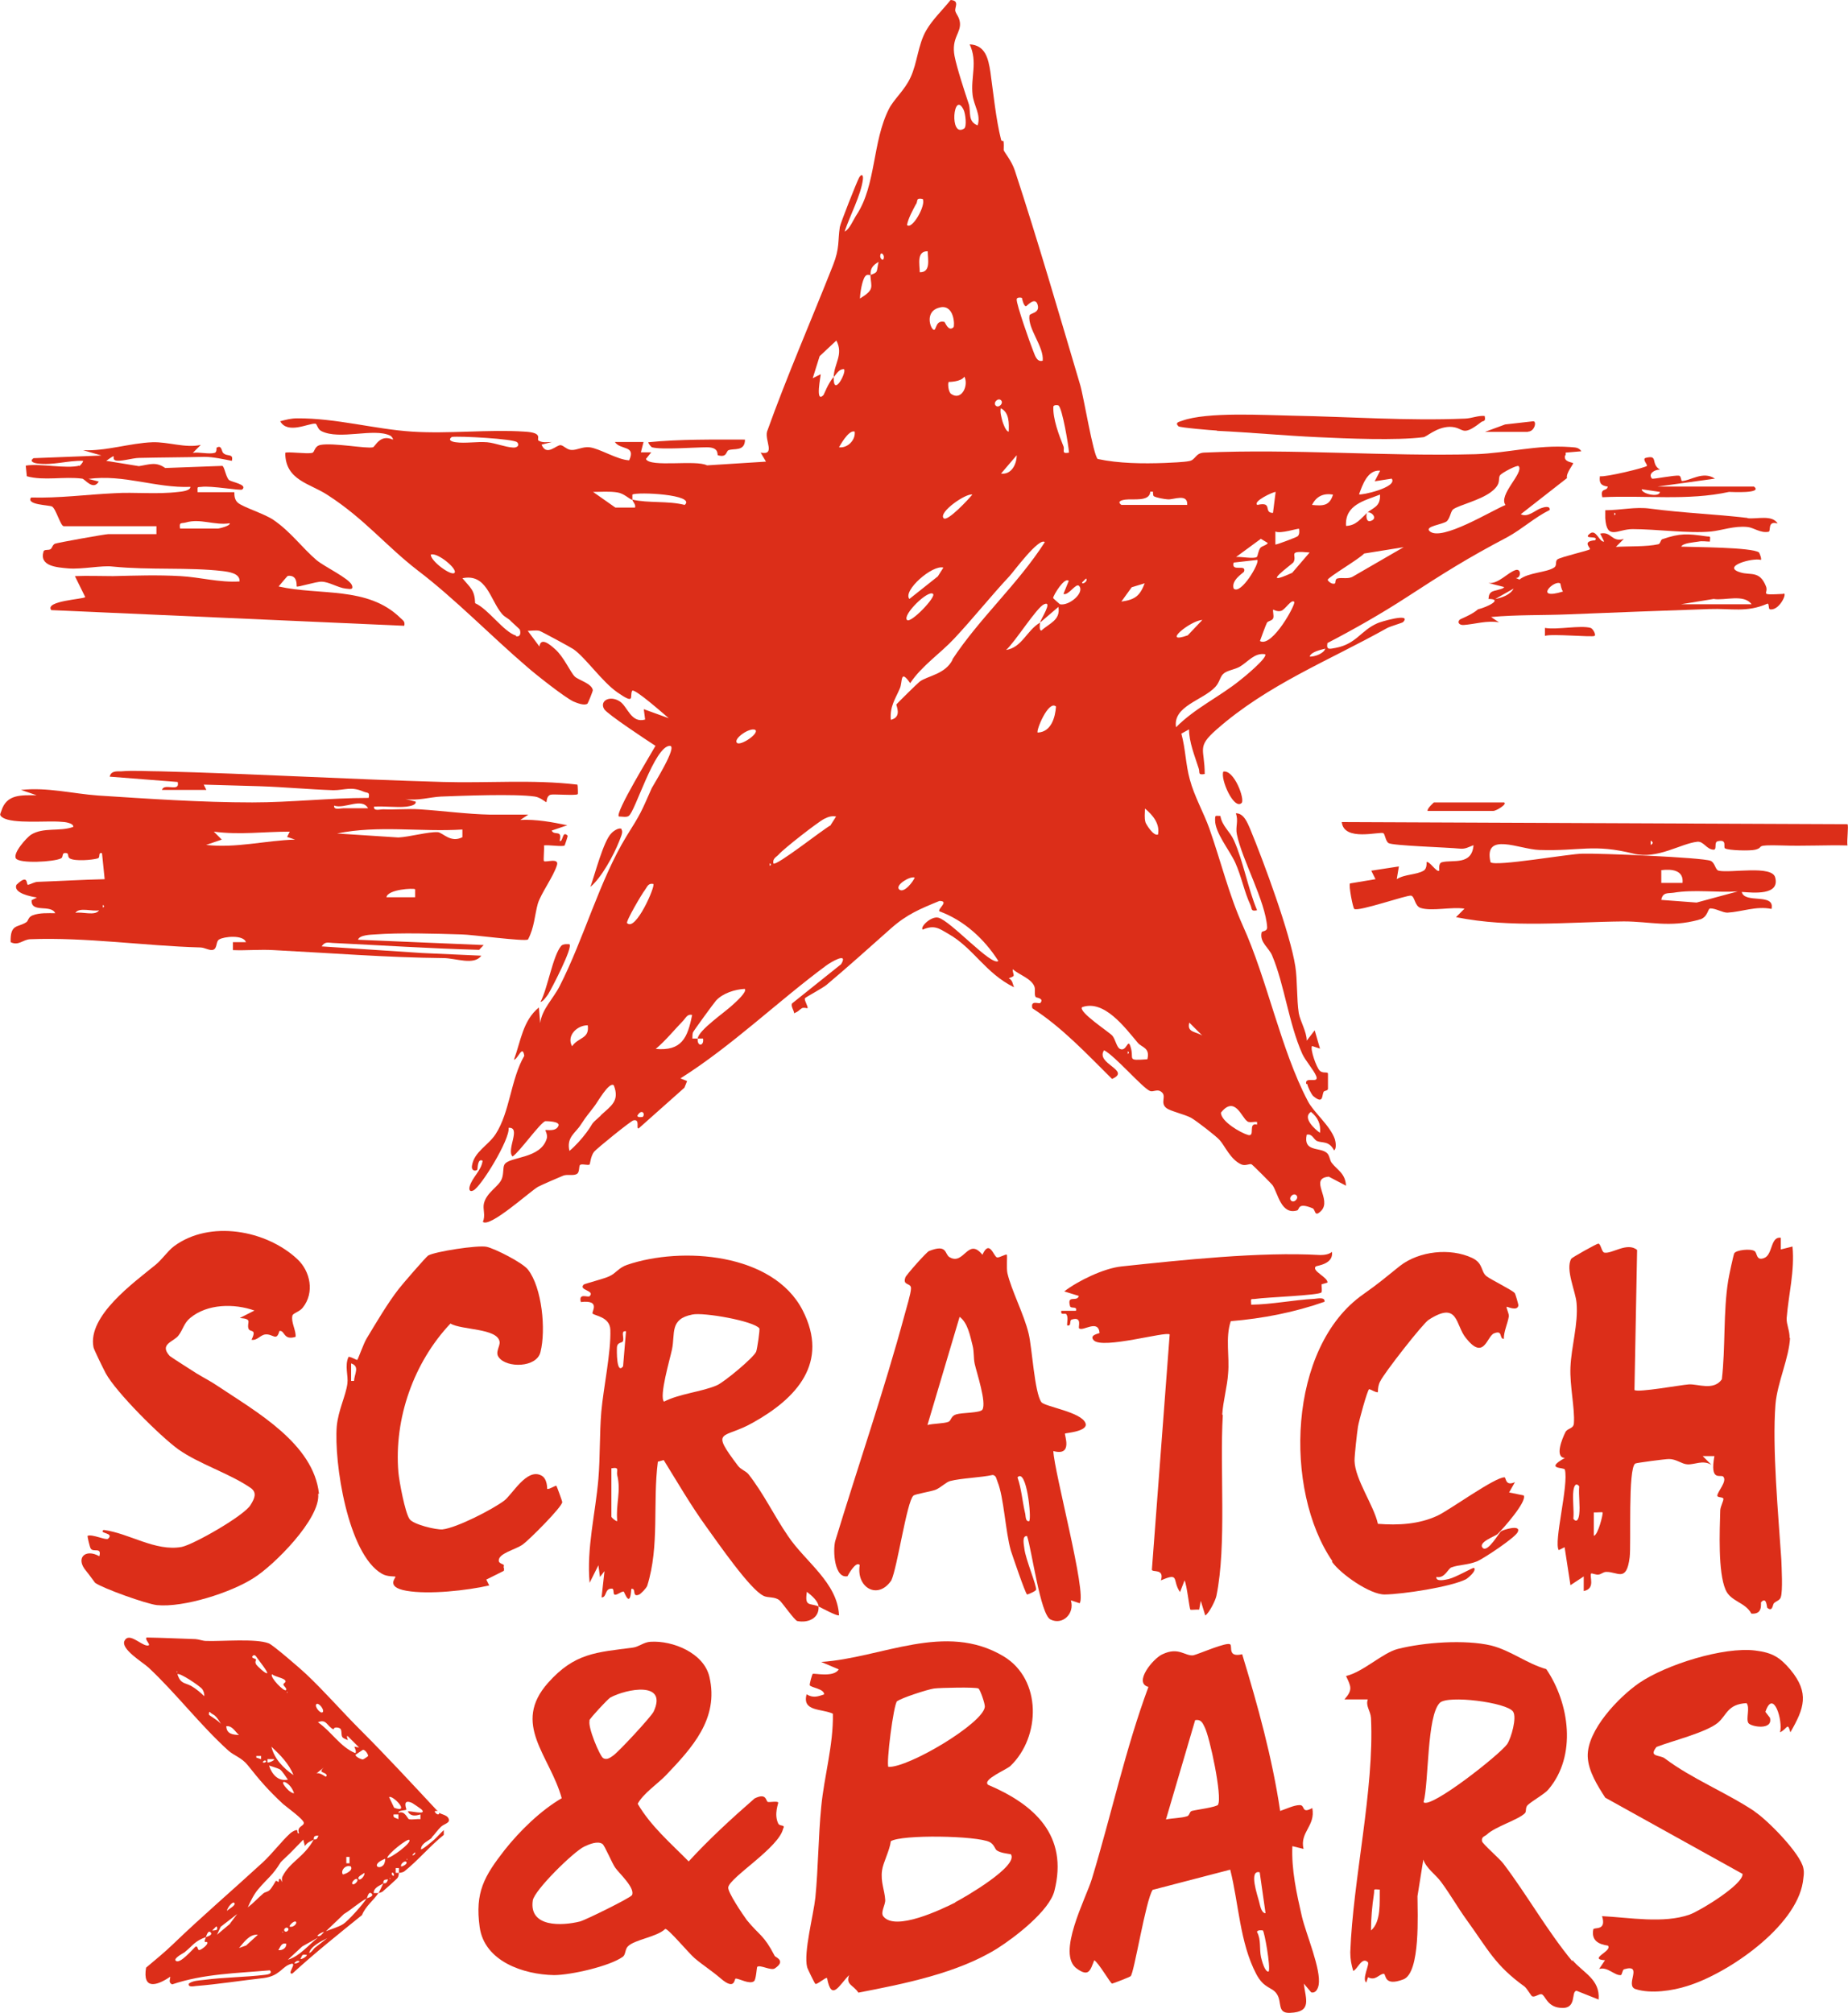 <?xml version="1.0" encoding="UTF-8"?>
<svg id="Capa_2" data-name="Capa 2" xmlns="http://www.w3.org/2000/svg" viewBox="0 0 69.58 75.78">
  <defs>
    <style>
      .cls-1 {
        fill: #dc2e19;
      }
    </style>
  </defs>
  <g id="Brand_Manual" data-name="Brand Manual">
    <g>
      <g>
        <path class="cls-1" d="M58.95,17.04l.59-.05c-.11-.17-.27-.14-.43-.16-1.26-.09-2.35.23-3.56.27-3.38.09-6.85-.21-10.22-.06-.33.02-.31.28-.56.32-.18.04-.7.06-.92.07-.82.03-1.73.02-2.52-.15-.17-.15-.53-2.36-.66-2.79-.79-2.66-1.59-5.42-2.46-8.07-.12-.37-.42-.72-.42-.77.02-.58-.05-.22-.1-.4-.19-.75-.29-1.75-.4-2.54-.08-.51-.19-1.01-.78-1.04.31.67.03,1.23.11,1.91.05.41.32.73.19,1.14-.38-.14-.25-.5-.33-.79-.15-.45-.45-1.36-.54-1.82-.13-.69.26-.87.2-1.28-.03-.2-.13-.28-.17-.41-.04-.13.18-.4-.18-.42-.3.38-.68.73-.92,1.15-.31.54-.33,1.22-.59,1.77-.22.48-.63.82-.81,1.18-.63,1.24-.48,2.87-1.22,3.99-.12.18-.26.54-.45.63.19-.58.62-1.38.69-1.97.02-.21-.08-.19-.15-.05-.09.17-.7,1.71-.72,1.85-.08.53,0,.78-.25,1.42-.82,2.08-1.73,4.16-2.49,6.28-.09.34.33.9-.24.79l.2.34-2.22.14c-.42-.22-2.15.09-2.3-.24l.2-.25h-.39l.1-.39h-1.08c.22.32.8.11.54.69-.45-.02-1.1-.44-1.49-.49-.27-.03-.47.11-.68.1-.17,0-.3-.17-.41-.18-.16-.02-.53.44-.72-.02l.39-.1c-.16,0-.35.04-.5-.05-.1-.06.21-.3-.53-.34-1.34-.09-2.86.09-4.23,0-1.41-.09-2.86-.51-4.33-.5-.23,0-.42.05-.64.11.28.5,1.07.07,1.32.09.07,0,.08.21.23.28.69.35,1.97-.13,2.59.17.05.02.13.13.1.15-.49-.22-.66.27-.75.29-.25.06-1.49-.18-1.97-.09-.25.05-.21.28-.32.3-.19.05-.96-.06-1.01,0,0,1.04.94,1.15,1.6,1.59,1.38.89,2.19,1.91,3.38,2.83,1.41,1.07,2.76,2.47,4.14,3.65.33.29,1.41,1.14,1.73,1.29.14.06.42.17.53.08.02-.02.21-.48.2-.51-.04-.25-.55-.38-.68-.51-.17-.17-.41-.74-.74-1.03-.19-.17-.54-.47-.59-.1l-.44-.59c.14,0,.31-.03.44,0,.07.02,1.18.62,1.28.69.46.32,1.08,1.23,1.66,1.63.69.48.45.14.55-.06.07-.13,1.28.95,1.38,1.03l-.94-.34.05.39c-.53.15-.66-.49-.95-.68-.38-.25-.78-.02-.59.29.12.19,1.62,1.18,1.93,1.38-.17.31-1.53,2.52-1.38,2.66.12,0,.29.04.37-.02.24-.14.97-2.63,1.55-2.64.31,0-.62,1.47-.68,1.59-.41.93-.41.95-.95,1.81-1.02,1.67-1.6,3.85-2.52,5.65-.24.47-.67.87-.73,1.39l-.05-.59c-.61.5-.68,1.27-.94,1.97.16-.03.32-.59.39-.15-.51.88-.54,2.12-1.08,2.95-.28.43-.81.66-.89,1.19-.03.2.14.21.2.15.02-.02,0-.45.2-.34-.04.37-.4.63-.49.98-.03.13.02.2.14.14.28-.12,1.39-1.93,1.33-2.36.49-.03-.1.84.15,1.08.27-.18,1.02-1.25,1.23-1.33.04,0,.6,0,.49.19-.11.22-.44.12-.49.15,0,0,.09.17.06.3-.22.8-1.43.68-1.6,1-.06.11-.02.35-.1.54-.12.29-.57.5-.67.92-.05.22.07.45-.04.69.26.24,1.79-1.16,2.08-1.32.11-.06.82-.37.95-.42.16-.06.4.02.52-.07.1-.07.06-.3.11-.33.07-.06.3.03.36-.02.02-.02.04-.32.17-.48.1-.12,1.38-1.16,1.48-1.18.27-.06.08.34.2.3l1.72-1.53.1-.25-.25-.1c1.96-1.24,3.64-2.88,5.49-4.25.16-.12.85-.53.56-.05l-1.85,1.48c-.05.11.08.27.08.37.2-.09.15-.1.29-.19.06-.04.2,0,.21,0,.05-.04-.14-.32-.09-.38.03-.04.65-.37.81-.5.82-.69,1.63-1.42,2.43-2.13.6-.53,1.09-.73,1.82-1.03.39,0-.08.3,0,.39.93.34,1.69,1.04,2.22,1.87-.26.21-1.79-1.51-2.26-1.63-.27-.07-.7.35-.59.45.44-.19.61-.05.97.16.95.54,1.38,1.47,2.47,2.01-.05-.11-.05-.27-.2-.34.3-.1.15-.1.15-.34.24.21.71.35.82.66.04.12-.02.31.05.39,0,.02.33.04.17.22-.05.05-.38-.13-.3.2,1.12.72,2.05,1.72,3,2.66.74-.32-.64-.57-.3-1.08.42.22,1.43,1.4,1.72,1.53.14.06.28-.09.44.04.21.16-.07.41.19.61.14.11.67.23.92.36.2.11.97.71,1.08.84.2.22.41.74.82.92.16.07.32-.05.39,0,.05.03.76.74.79.79.2.31.32,1.12.92.94.1-.03,0-.32.58-.08.12.05.06.36.32.1.43-.43-.48-1.22.29-1.29l.65.34c-.03-.47-.32-.58-.53-.85-.09-.1-.08-.3-.2-.39-.26-.22-.89-.02-.75-.68.21-.05.26.18.39.24.19.08.45-.02.64.35.1-.06.06-.32.03-.42-.18-.52-.81-1.02-1.02-1.44-1.02-1.94-1.52-4.56-2.45-6.61-.52-1.16-.83-2.44-1.26-3.66-.2-.56-.57-1.22-.73-1.83-.16-.57-.16-1.15-.32-1.73l.29-.16c0,.48.21.99.36,1.46.06.16-.05.27.23.22,0-.96-.32-1,.44-1.67,1.93-1.7,4.24-2.6,6.42-3.82.12-.07.59-.2.61-.23.35-.37-.9,0-.98.05-.61.27-.78.77-1.55.92-.23.04-.37.1-.32-.18,1-.52,2.02-1.1,2.96-1.71,1.43-.93,2.3-1.48,3.82-2.28.55-.3,1.02-.74,1.59-1.02.02-.18-.23-.1-.32-.07-.22.07-.5.37-.77.23l1.74-1.36c-.05-.18.25-.53.23-.56-.02-.04-.38-.04-.3-.3h.02ZM17.11,21.57c-.13.12-.9-.45-.89-.69.24-.1,1.03.55.89.69ZM17.01,16.45c.3-.04,2.33.07,2.46.2.1.1.02.21-.15.2-.32-.02-.66-.17-.98-.2-.38-.03-.82.05-1.18,0-.15-.02-.31-.08-.15-.2ZM19.43,23.93c-.47-.14-1.04-1-1.54-1.22-.02-.5-.17-.57-.48-.94.91-.19,1.04.8,1.48,1.33.11.14.26.18.35.29.09.09.32.29.33.31.04.11.04.3-.15.25h0ZM23.81,18.81c0,.07.14.18.1.3h-.74l-.84-.59c.31,0,.61-.03.92.02.25.04.44.25.56.28v-.2c.19-.11,2.41,0,1.97.39-.62-.16-1.36-.06-1.97-.2ZM22.13,38.6c.07.52-.35.44-.59.79-.22-.39.18-.79.59-.79ZM22.62,42c-.44.39-.23.22-.54.64-.17.23-.42.51-.64.69-.12-.52.23-.67.43-.99.25-.38.26-.36.5-.68.11-.13.56-.95.74-.8.23.59-.1.77-.49,1.13h0ZM24.2,42.05s-.21.04-.2-.05c.16-.27.31-.07.2.05ZM23.61,34.76c-.06-.06.57-1.13.67-1.25.09-.12.12-.27.32-.23.08.09-.66,1.78-.98,1.48ZM24.69,39.49c.38-.32.7-.72,1.04-1.07.1-.11.15-.25.33-.21-.17.86-.39,1.37-1.38,1.28ZM27.6,37.82c-.29.28-1.3.96-1.33,1.28h.2c.05.29-.23.32-.2,0h-.2c0-.08,0-.16.02-.23.03-.07.79-1.11.87-1.2.26-.28.71-.42,1.08-.44.11.1-.35.51-.44.59ZM27.75,27.97c-.16-.15.48-.6.69-.49.15.14-.56.61-.69.49ZM28.98,32.6v-.1c.06.03.06.07,0,.1ZM31.28,31.07c-.24.11-2.05,1.55-2.16,1.44-.04-.19.11-.24.2-.34.19-.22,1.46-1.21,1.71-1.34.16-.08.28-.12.45-.09l-.21.33ZM31.39,14.19c-.22.25-.36.66-.39.69-.32.32-.09-.75-.1-.79l-.3.15.26-.83.63-.59c.28.53-.09.87-.1,1.38.11-.13.21-.32.39-.3.1.12-.41,1.08-.39.3h0ZM31.59,16.84s.36-.68.59-.59c.04.32-.27.63-.59.59ZM32.77,10.35c.03.48.17.54-.39.89,0-.2.08-.68.19-.83.08-.11.15-.04.21-.06-.02-.24.09-.37.3-.49-.09.39,0,.38-.3.49ZM33.26,9.76c-.03.07-.17-.06-.1-.2.03-.07.17.06.1.2ZM49.36,41.86c.25.2.38.46.34.79-.19-.13-.68-.57-.34-.79ZM48.81,45c.11.11-.09.31-.2.2s.09-.31.2-.2ZM46.96,42.22c.11.06.26,0,.37.02v.1c-.36-.09-.05.47-.34.39-.28-.08-1.02-.51-1.02-.84.53-.67.79.21.99.32ZM44.78,38.5l.49.49c-.24-.16-.59-.11-.49-.49ZM51.96,17.73l-.2.39.64-.1c.24.33-1.17.64-1.23.59.13-.35.32-.93.79-.89ZM51.96,18.62c.02.47-.26.48-.49.69.1-.1.45.19.15.3-.21.08-.18-.26-.15-.3-.23.21-.41.48-.79.49-.05-.8.7-.95,1.28-1.18ZM48.91,19.9s.05.24-.07.3c-.04.03-.79.32-.82.3v-.49c.19.1.86-.13.89-.1ZM48.03,18.52l-.1.79c-.38,0,.02-.44-.59-.3-.18-.13.58-.49.69-.49ZM47.48,20.29l.25.15c0,.07-.22.12-.27.18-.09.11-.1.32-.14.35-.12.08-.59-.02-.78,0l.94-.69ZM46.45,21.18l.89-.1c.1.11-.62,1.33-.89,1.08-.11-.32.38-.6.39-.64.1-.31-.5.04-.39-.34ZM45.27,23.34l-.55.58c-1.02.36.1-.56.55-.58ZM40.89,21.78c.1.09-.15.25-.15.15l.15-.15ZM39.66,15.32c0-.09.18-.07.2-.05.14.13.37,1.48.39,1.77-.31.06-.15-.1-.21-.24-.17-.42-.4-1.03-.38-1.49ZM38.48,11.23s.06.3.15.3c.03,0,.35-.39.44-.05.09.32-.29.3-.31.4-.07.5.55,1.17.5,1.7-.23.07-.3-.23-.36-.37-.11-.27-.64-1.77-.62-1.94,0-.09.18-.07.2-.05h0ZM38.28,17.14c0,.34-.2.74-.59.69l.59-.69ZM37.98,16.25c-.11,0-.22-.33-.24-.4-.04-.17-.09-.31-.06-.48.33.16.31.58.3.89ZM37.69,15.07c.11.11-.09.31-.2.2s.09-.31.2-.2ZM36.61,18.62c-.11.14-.94,1.04-1.08.89-.21-.22.84-.95,1.08-.89ZM35.52,21.37l-.21.33-1.07.85c-.26-.31.87-1.3,1.28-1.18ZM35.72,14.38s.47,0,.59-.2c.17.32-.1.93-.5.65-.11-.08-.13-.41-.09-.45ZM36.28,4.13c.07.14.13.64.02.71-.57.37-.4-1.47-.02-.71ZM35.41,11.57c.53-.1.54.71.49.75-.19.19-.32-.2-.34-.2-.33-.08-.3.29-.39.3-.13,0-.4-.73.25-.85ZM34.93,9.46c0,.29.13.8-.3.79,0-.29-.13-.8.3-.79ZM34.49,7.69c.08-.13-.02-.25.25-.2.14.22-.4,1.18-.59.98.05-.26.22-.56.34-.79ZM35.13,22.36c.13.11-.85,1.13-.98.98-.18-.19.8-1.15.98-.98ZM33.85,33.48c-.15-.16.42-.51.59-.44-.05.14-.41.62-.59.44ZM35.87,24.83c-.28.56-.94.61-1.24.83-.08.06-.84.81-.88.86-.02.03.23.48-.21.58-.04-.51.17-.78.34-1.18.11-.24,0-.76.39-.2.43-.65,1.15-1.13,1.66-1.68.72-.77,1.37-1.59,2.08-2.35.15-.16,1.11-1.47,1.33-1.28-1.02,1.59-2.46,2.86-3.49,4.43h0ZM39.07,27.58c-.07-.07.41-1.24.69-.98-.03.41-.18.96-.69.98ZM39.21,23.74c-.09,0-.06-.23-.05-.3-.5.29-.68.94-1.28,1.03.32-.27,1.15-1.6,1.43-1.72.35-.15-.13.57-.15.69l.69-.59c.09.5-.35.62-.64.89ZM39.92,22.76s-.27-.23-.27-.25c.02-.11.43-.8.59-.64l-.2.49c.19.08.47-.43.59-.3.22.25-.37.76-.72.69ZM42.46,39.68v-.1c.06.03.06.07,0,.1ZM43.2,39.88c-.83.06-.47,0-.64-.49-.1-.31-.14.22-.39.1-.13-.06-.17-.36-.29-.5-.14-.15-1.28-.89-1.14-1.07.83-.3,1.61.76,2.1,1.34.15.18.47.18.36.62h0ZM42.22,22.65l.39-.54.49-.15c-.18.47-.36.62-.89.69ZM43.6,31.42c-.17.07-.45-.39-.47-.46-.05-.17-.02-.34-.02-.52.3.25.57.58.49.98ZM42.22,19.01c-.17-.13,0-.18.15-.2.29-.04.92.09.94-.3h.1s0,.15.03.17c.1.06.39.11.53.12.21.02.76-.24.73.21h-2.47ZM46.69,25.61c-.78.63-1.7,1.05-2.41,1.77-.13-.8,1.01-1.01,1.48-1.52.16-.17.18-.39.3-.49.13-.13.43-.16.62-.27.32-.19.55-.53.95-.47.13.11-.82.89-.94.98h0ZM47.44,24.13s.22-.61.26-.68c.04-.08.2-.07.24-.18.03-.1-.03-.28,0-.32,0,0,.15.09.29.05.16-.04.39-.46.5-.34.07.08-.82,1.71-1.28,1.48ZM48.64,21.57c-1.27.58,0-.32.06-.4.16-.28-.27-.45.61-.37l-.67.78h0ZM49.31,24.72c.05-.18.43-.26.59-.3-.06.19-.41.31-.59.3ZM49.4,19.01c.16-.32.42-.45.79-.39-.13.43-.38.43-.79.39ZM50.95,21.7c-.19.12-.42.03-.6.08-.08.02-.07.17-.08.18-.11.07-.28-.09-.28-.13,0-.09,1.21-.8,1.37-.99l1.49-.24-1.9,1.1h0ZM56.69,19.01c-.51.2-2.42,1.39-2.86.99-.21-.19.5-.25.65-.38.13-.14.14-.38.24-.45.24-.16.99-.33,1.41-.64.43-.32.25-.49.35-.64.07-.09.65-.4.7-.34.21.25-.79,1.09-.49,1.47Z"/>
        <path class="cls-1" d="M45.82,16.22c1.28.06,2.51.18,3.82.24,1.05.05,2.95.13,3.95,0,.11,0,.49-.38.99-.39.57,0,.41.43,1.19-.18.08-.06.18,0,.13-.23-.26-.02-.48.09-.74.1-2.19.09-4.32-.07-6.5-.11-1.08-.02-3.21-.15-4.15.19-.1.04-.29.06-.14.21.06.05,1.24.15,1.45.16v.02Z"/>
        <path class="cls-1" d="M49.22,40.81c.02.11.15.39.23.46.39.32.31-.03.39-.17.03-.04.14-.03.16-.1,0-.03,0-.54,0-.57,0-.1-.19,0-.31-.12-.12-.11-.37-.81-.29-.93l.3.1-.2-.69-.3.39c0-.34-.25-.74-.3-1.04-.08-.51-.05-1.27-.13-1.76-.19-1.23-1.19-3.94-1.7-5.17-.1-.23-.24-.6-.54-.59.11.28-.02.51.04.79.19.95,1.08,2.52,1.14,3.5,0,.18-.19.12-.21.2-.08.37.28.57.4.87.46,1.09.62,2.54,1.13,3.69.11.25.44.62.53.85.11.3-.44-.02-.38.29h.02Z"/>
        <path class="cls-1" d="M24.55,16.84c.36.1,1.59,0,2.07,0s.37.29.41.3c.35.1.3-.15.4-.19.2-.08.62.06.62-.4-1.21,0-2.43-.02-3.64.1,0,.06.12.19.15.2h0Z"/>
        <path class="cls-1" d="M45.75,30.88c0,.48.54,1.12.76,1.6.23.51.34,1.1.57,1.59.07.15,0,.25.25.2-.34-.81-.52-1.85-.87-2.63-.15-.34-.45-.54-.51-.92-.19,0-.2-.05-.2.15Z"/>
        <path class="cls-1" d="M23.41,31.22c-.08-.09-.31.06-.39.15-.3.29-.63,1.58-.79,2.02.42-.35.88-1.2,1.08-1.71.04-.11.17-.37.09-.44h0Z"/>
        <path class="cls-1" d="M21.44,35.55s-.23-.03-.31.06c-.32.38-.51,1.61-.78,2.11.09,0,.24-.22.29-.29.14-.23.94-1.77.8-1.88Z"/>
        <path class="cls-1" d="M46.75,30.23c.13-.13-.28-1.26-.69-1.18-.12.28.4,1.46.69,1.18Z"/>
        <path class="cls-1" d="M57.53,16.25c.25,0,.34-.39.2-.39l-1.06.12-.76.28h1.62Z"/>
        <path class="cls-1" d="M21.74,29.54c-1.68-.2-3.39-.05-5.07-.1-3.53-.1-7.1-.31-10.62-.4-.45,0-1.04-.04-1.49,0-.18,0-.38-.02-.43.2l2.56.2c.1.41-.52.02-.59.3h1.67l-.1-.2c.7.02,1.4.04,2.1.06.93.03,1.85.12,2.78.15.44,0,.66-.15,1.13.05.16.07.25,0,.2.24-1.46,0-2.92.17-4.38.17-1.93,0-3.95-.14-5.81-.26-.96-.07-1.92-.32-2.9-.21l.59.2c-.58,0-1.13-.05-1.33.59-.03.11-.1.15.05.25.39.25,1.67.11,2.21.16.1,0,.46.04.45.19-.51.19-1.13,0-1.6.3-.15.1-.69.69-.56.89.14.2,1.42.13,1.69,0,.12-.05,0-.24.22-.2.09.02.02.14.12.2.2.11.82.06,1.04,0,.13-.03,0-.24.17-.2l.1.98c-.84.02-1.67.07-2.51.1-.14,0-.31.11-.38.11s.03-.44-.43,0c-.14.32.57.45.77.48l-.2.1c-.03.5.72.14.89.49-.27,0-.59-.02-.85.08-.18.07-.16.21-.24.26-.32.21-.61.05-.59.75.3.15.46-.1.74-.11,2.11-.08,4.27.25,6.4.31.16,0,.36.13.48.09.17-.05.1-.32.23-.39.17-.11.91-.19,1.01.1h-.49v.3c.5.02,1.02-.03,1.53,0,2.15.11,4.26.28,6.39.3.47,0,1.16.29,1.43-.09l-2.22-.1-3.79-.25c.13-.19.24-.14.41-.13,1.84.09,3.68.21,5.52.26l.17-.18-4.73-.2c.05-.18.48-.19.64-.2.93-.07,2.3-.03,3.26,0,.34,0,2.4.28,2.5.19.24-.45.25-.92.37-1.35.12-.39.59-1.02.72-1.45.09-.29-.43-.09-.49-.15-.03-.03.02-.47,0-.59.17-.03.7.06.78,0,0,0,.13-.36.11-.37-.21-.21-.16.25-.3.2.11-.45-.2-.18-.3-.39l.59-.2c-.58-.12-1.17-.23-1.77-.2l.3-.2c-.47,0-.95,0-1.43,0-.89-.02-1.75-.14-2.66-.2-.45-.03-.93.02-1.38,0-.12,0-.36.08-.34-.1.4-.03.83.04,1.22,0,.14-.02.38-.06.35-.19l-.39-.1c.45.08.93-.07,1.34-.09.79-.03,2.81-.11,3.54,0,.21.03.41.22.43.21.02-.02,0-.23.16-.28.1-.03.97.04,1.02-.02.02-.02,0-.22,0-.3h0ZM2.84,34.37c.13-.23.66-.04.89-.1-.14.23-.66.04-.89.1ZM3.87,34.17v-.1c.06.03.06.07,0,.1ZM7.76,31.81l.59-.2-.3-.3c.97.13,1.88,0,2.86,0l-.1.2.3.1c-1.11.03-2.22.33-3.35.2ZM12.58,30.33c.4.14,1.04-.32,1.28.1-.32,0-.63,0-.94,0-.12,0-.36.08-.34-.1ZM14.55,33.78c.05-.3,1.02-.35,1.08-.3v.3h-1.08ZM17.41,31.22v.3c-.45.23-.74-.18-.93-.19-.35-.02-1.07.18-1.48.2l-2.31-.15c1.55-.32,3.16-.05,4.73-.15h0Z"/>
        <path class="cls-1" d="M2.99,17.53c-.49.13-1.47-.09-2.02,0l.04.4c.64.18,1.41,0,2.08.09.1,0,.41.47.63.11l-.39-.1c1.34-.18,2.53.35,3.84.3,0,.15-.35.18-.45.19-.85.1-1.64,0-2.43.05-1.03.05-2.08.19-3.12.16-.2.28.67.28.79.34.15.09.32.74.44.74h3.49v.3h-1.82c-.11,0-1.9.32-2,.36-.09.04-.1.15-.16.2-.07.06-.24,0-.27.09-.17.56.5.6.94.64.52.04,1.25-.12,1.66-.07,1.4.14,2.85.02,4.14.17.23.03.66.08.64.39-.75.05-1.49-.16-2.22-.2-.87-.05-1.7-.02-2.55,0-.47,0-.95-.02-1.43,0l.39.79c-.06.08-1.54.14-1.28.49l13.29.59c.04-.17-.05-.2-.15-.3-1.23-1.2-3.03-.83-4.58-1.18.07-.08.32-.39.35-.4.38-.04.32.37.33.4.03.04.74-.19.94-.18.27,0,.62.23.91.26.1,0,.31.08.23-.13-.11-.26-1.03-.69-1.33-.94-.56-.48-.97-1.07-1.63-1.52-.34-.23-1.15-.48-1.33-.64-.18-.15-.12-.4-.14-.4h-1.38c0-.23-.03-.18.15-.2.36-.05,1.47.15,1.53.1.22-.19-.41-.28-.5-.36-.12-.12-.17-.51-.25-.53l-2.15.08c-.35-.25-.6-.13-.99-.07l-1.23-.2c.45-.32.19-.11.32-.03.15.09.67-.08.92-.08.83-.02,1.69-.02,2.46-.04.32,0,.72.09,1.03.15.07-.3-.18-.14-.33-.3-.06-.06-.05-.32-.25-.19,0,0,.02.17-.07.19-.22.06-.58-.04-.82,0l.3-.3c-.58.13-1.22-.12-1.82-.1-.84.03-1.75.34-2.61.3l.69.2-2.56.1c-.16.12,0,.18.15.2.58.08,1.15-.12,1.72-.1,0,.06-.12.19-.15.2v-.02ZM8.65,19.7c.03.1-.41.2-.44.2h-1.43c-.04-.26.04-.18.22-.23.55-.16,1.08.12,1.65.03Z"/>
        <path class="cls-1" d="M65.8,19.5c-1.28-.15-2.37-.18-3.66-.35-.57-.08-1.13.06-1.7.06v.3c.06.85.46.41,1.03.41.89,0,2.11.17,2.96.09.39-.04.87-.22,1.36-.17.24.02.49.24.8.18.1-.02-.06-.43.34-.31-.2-.34-.77-.16-1.13-.2h0ZM60.78,19.4v-.1c.06.03.06.07,0,.1Z"/>
        <path class="cls-1" d="M60.53,18.33c-.03.18-.29.02-.2.39,1.59-.08,3.22.14,4.77-.2.09,0,1.29.07.94-.2h-3.64l2.17-.3c-.45-.3-.92.08-1.24.09-.04,0-.03-.19-.11-.2-.17-.03-.98.14-1.02.11-.16-.18.09-.34.3-.34-.37-.22-.04-.57-.54-.44-.14.04.08.26.05.3-.06.07-1.55.43-1.77.39-.04.26.05.36.3.39h0ZM62.5,18.52c-.02.22-.68.08-.69-.1l.69.1Z"/>
        <path class="cls-1" d="M59.89,23.64c-.39-.11-1.26.08-1.72,0v.3c.25-.09,1.8.06,1.87,0,.06-.05-.07-.28-.15-.3Z"/>
        <path class="cls-1" d="M67.13,22.36c-.95.05-.52,0-.64-.29-.24-.6-.58-.4-.96-.52-.74-.22.45-.56.77-.47.04-.04-.06-.27-.07-.28-.26-.2-2.48-.2-2.93-.22.07-.14.48-.16.65-.19.14-.03.29,0,.43,0,.02-.25.02-.17-.15-.2-.7-.1-.97-.12-1.64.11-.07.02-.07.17-.15.19-.44.1-1.14.07-1.6.1l.3-.3c-.47.14-.46-.3-.89-.2l.15.3c-.19.03-.3-.49-.54-.3-.3.24.36.05.2.25-.53.04-.15.29-.2.34-.04.05-1.07.28-1.22.38-.1.08,0,.23-.13.31-.29.19-.97.18-1.3.45l-.14-.06c.2.02.22-.36,0-.3-.32.1-.64.53-1.03.49l.59.15c0,.09-.38.11-.49.2s-.08.23-.1.25c.58,0-.05.31-.39.39-.24.21-.66.36-.69.39-.1.1-.02.21.15.2.42-.03.88-.18,1.33-.1l-.3-.2c.96-.09,1.94-.06,2.9-.1,1.73-.07,3.54-.14,5.32-.2.84-.03,1.4.14,2.18-.2.08-.03.03.19.1.21.32.06.62-.52.54-.59h-.02ZM56.3,22.55l.69-.39c-.12.23-.45.35-.69.39ZM58.75,21.97s.04.24.1.3c-1.14.35-.32-.47-.1-.3ZM63.29,22.75l1.23-.2c.42.07,1.14-.2,1.43.2h-2.66Z"/>
        <path class="cls-1" d="M56.63,30.21h-2.64s-.26.22-.24.32h2.48c.1,0,.54-.26.4-.32Z"/>
        <path class="cls-1" d="M52.63,18.33c-.1-.03-.26.03-.32,0-.06.53.42.48.32,0Z"/>
        <path class="cls-1" d="M64,34.62c.32-.1.29-.42.4-.42.21,0,.45.16.64.16.54-.03,1.09-.26,1.66-.14.14-.62-1.02-.18-1.12-.64.43.03,1.44.14,1.26-.54-.11-.48-1.68-.16-2.13-.26-.13-.03-.13-.29-.3-.37-.3-.13-4.21-.29-4.83-.27-.48,0-3.3.5-3.46.32-.27-1.17,1.09-.48,1.84-.46,1.55.05,2.03-.24,3.55.14.91.22,1.76-.38,2.4-.45.24-.02.34.29.61.3.14,0,0-.29.16-.32.37-.08.19.22.27.27.13.08.94.1,1.14.05.38-.1-.11-.19.99-.16.83.03,1.65-.02,2.48,0-.03-.18.05-.75,0-.8l-19.04-.08c.08.75,1.44.34,1.57.42.06.05.08.3.19.37.14.1,2.19.16,2.69.21.21.02.32-.06.51-.13-.06.77-.78.54-1.18.64-.16.03-.1.3-.11.32-.1.08-.37-.38-.48-.32,0,0,.03.24-.11.32-.27.16-.72.13-1.01.32l.08-.48-1.04.16.16.32-.96.16c-.06.06.11.93.16.96.16.11,1.98-.53,2.14-.5.14.03.13.38.35.46.42.14,1.18-.05,1.66.03l-.32.32c2.1.42,4.19.18,6.32.16.98,0,1.71.24,2.82-.06l.03-.02ZM65.43,33.56l-1.55.42-1.33-.1c.05-.3.26-.24.46-.27.78-.13,1.63,0,2.42-.05ZM62.55,32.76c.4-.05.85,0,.8.48h-.8v-.48ZM62.15,31.65c.1.05.1.11,0,.16v-.16Z"/>
      </g>
      <g>
        <path class="cls-1" d="M37.19,67.18c-.18-.19.69-.55.85-.69,1.15-1.1,1.19-3.26-.25-4.13-2.2-1.32-4.59.06-6.87.21l.66.28c-.19.32-.95.13-.98.17-.02.01-.13.39-.11.43.06.09.54.13.54.34-.25.09-.42.14-.66,0-.18.66.58.53.99.73.02,1.19-.33,2.35-.44,3.51-.11,1.12-.11,2.29-.22,3.41-.07.66-.45,2.07-.31,2.62,0,.03.28.61.31.63.06.04.39-.26.44-.22.17.91.46.26.83-.11-.13.37.15.36.35.66,1.71-.33,3.74-.73,5.24-1.67.66-.42,1.95-1.41,2.14-2.16.53-2.08-.74-3.25-2.51-4h.01ZM33.78,64.05c.14-.12,1.16-.45,1.39-.48.23-.03,1.57-.06,1.67,0,.06.03.25.57.24.69-.06.62-2.88,2.3-3.63,2.26-.09-.1.19-2.36.33-2.48h0ZM35.96,71.63c-.52.26-2.25,1.09-2.7.52-.12-.15.08-.43.07-.62-.02-.36-.18-.68-.12-1.11.04-.3.29-.75.33-1.1.41-.26,3.24-.21,3.72.03.18.09.2.28.28.32.14.09.35.11.52.14.31.44-1.75,1.63-2.1,1.81h.01Z"/>
        <path class="cls-1" d="M29.51,68.78c.01-.07-.17-.03-.21-.13-.17-.36.02-.77,0-.79-.03-.06-.34,0-.39-.02-.08-.03-.04-.36-.5-.13-.86.75-1.72,1.54-2.48,2.37-.68-.69-1.42-1.32-1.92-2.17.21-.39.75-.75,1.06-1.07.98-1.03,2.01-2.13,1.64-3.71-.21-.9-1.38-1.37-2.21-1.32-.26.01-.44.19-.67.22-1.38.18-2.19.2-3.19,1.32-1.39,1.56.06,2.73.51,4.35-.79.46-1.57,1.22-2.15,1.95-.77.99-1.12,1.59-.94,2.9.18,1.3,1.66,1.79,2.8,1.81.62,0,2.09-.33,2.59-.69.11-.08.08-.28.19-.39.25-.26,1.09-.35,1.41-.66.12,0,.88.91,1.1,1.1.33.28.63.46.99.77.55.47.5,0,.56,0,.14,0,.52.23.69.1.08-.06.1-.52.12-.54.11-.09.51.15.66.06.44-.29.03-.42,0-.47-.42-.81-.56-.75-1.05-1.35-.14-.19-.74-1.07-.7-1.24.08-.39,1.93-1.5,2.07-2.22h.01ZM22.19,64.77c.03-.09.69-.8.79-.86.61-.33,2.17-.63,1.63.53-.09.19-1.33,1.53-1.53,1.66-.11.08-.24.17-.37.09-.13-.08-.59-1.18-.51-1.41h-.01ZM23.78,71.36c-.06.1-1.72.92-1.94.98-.68.17-1.93.23-1.78-.79.06-.39,1.55-1.85,1.94-2.03.19-.09.5-.22.68-.1.08.04.37.74.48.89.15.22.78.78.63,1.05h-.01Z"/>
        <path class="cls-1" d="M59.21,73.85c-.96-1.16-1.7-2.49-2.6-3.68-.14-.19-.79-.75-.81-.85-.03-.17.1-.18.18-.25.31-.3,1.2-.56,1.44-.81.06-.07,0-.22.11-.31.19-.17.63-.41.77-.58,1.08-1.27.79-3.25-.08-4.53-.74-.21-1.33-.7-2.08-.89-.99-.23-2.52-.12-3.51.13-.58.15-1.29.86-1.95,1.02.19.4.26.52-.06.88h.88c-.09.25.1.42.12.7.13,2.7-.68,6.08-.78,8.82,0,.26.04.46.11.7.15-.03.32-.55.55-.33.08.08-.23.63-.06.77l.07-.2c.28.15.41-.12.59-.13.1,0-.02.5.74.21.65-.25.53-2.5.53-3.13l.22-1.38c.11.33.46.56.66.83.37.5.63.97.97,1.44.81,1.12,1.07,1.71,2.18,2.51.1.08.26.37.29.37.11.04.25-.1.35-.08.14.03.2.46.69.51.68.08.4-.62.63-.64l.83.33c.06-.77-.58-1-.99-1.49v.03ZM51.62,72.69c0-.45.04-.92.11-1.38.03-.19-.06-.19.22-.17-.01.46.06,1.21-.33,1.54ZM53.6,67.85c.2-.75.12-3.25.61-3.74.29-.3,2.52-.02,2.76.33.15.22-.07.99-.22,1.22-.28.4-2.9,2.46-3.15,2.19Z"/>
        <path class="cls-1" d="M67.38,50.38c.01-.28-.12-.51-.11-.75.07-.89.31-1.79.22-2.7l-.44.11v-.44c-.39-.06-.3.63-.62.76-.32.13-.26-.2-.37-.26-.15-.1-.68-.04-.76.08-.03.04-.21.89-.23,1.03-.19,1.17-.1,2.53-.24,3.72-.31.44-.9.17-1.24.19-.3.02-1.94.32-2.05.21l.1-5.27c-.37-.31-.94.15-1.23.1-.11-.02-.13-.33-.23-.34-.06,0-.99.52-1.02.57-.23.4.17,1.24.2,1.67.07.78-.2,1.64-.23,2.42-.03.68.17,1.56.13,2.1-.01.22-.24.18-.32.34-.13.26-.41.95-.02.97-.79.44-.02.34,0,.44.15.58-.43,2.73-.23,3.03l.22-.11.22,1.43.5-.33v.55c.46-.09.2-.56.28-.66.02-.02.19.06.28.04.1-.01.17-.1.29-.1.43-.01.76.41.88-.55.06-.5-.07-3.35.21-3.53.06-.03,1.13-.17,1.27-.17.28,0,.48.19.69.2.28.02.58-.18.91.02l-.33-.33h.44c-.18.98.23.68.33.77.17.17-.22.57-.22.72,0,.08.22.04.23.12,0,.09-.11.28-.12.43-.02.77-.09,2.32.2,2.99.19.45.75.47.97.9.46.04.34-.4.37-.43.21-.23.21.2.23.21.2.17.2-.11.25-.17.08-.08.23-.11.26-.23.08-.23.03-1.11.02-1.41-.11-1.66-.35-4.22-.22-5.85.07-.83.52-1.75.55-2.54v.03ZM59.46,57.01c-.02.17-.09.34-.22.17.03-.33-.04-.73,0-1.05.02-.17.09-.34.22-.17-.03.33.04.73,0,1.05ZM60.01,57.82v-.88c.09.01.3-.02.33,0,.03.03-.17.86-.33.88Z"/>
        <path class="cls-1" d="M28.74,60.08c.2.09.42.02.61.17.09.07.57.76.67.78.4.08.83-.1.8-.55-.33-.14-.53.03-.44-.55.17.13.43.35.44.55.12.06.73.39.77.33-.06-1.23-1.27-2.01-1.92-2.98-.54-.79-.91-1.59-1.49-2.33-.1-.12-.28-.17-.39-.31-1.08-1.43-.56-.99.56-1.63,1.65-.92,2.88-2.26,1.87-4.23-1.11-2.16-4.55-2.41-6.61-1.71-.32.11-.42.32-.67.43-.15.08-.92.28-.96.31-.22.22.44.22.22.44-.06.06-.43-.14-.33.22.76-.09.4.37.44.43.07.09.65.12.67.61.03.84-.26,2.19-.34,3.09-.07.83-.04,1.7-.11,2.53-.11,1.3-.45,2.61-.33,3.91l.33-.66.06.44.17-.22-.11.99c.21,0,.1-.34.39-.33.1,0,.02.23.12.23s.22-.12.32-.12c.03,0,.24.68.29-.1.2-.04.01.32.28.22.07-.02.29-.25.32-.34.47-1.5.2-3.12.4-4.67l.22-.06c.52.84,1.03,1.72,1.61,2.52.4.55,1.65,2.37,2.15,2.59ZM23.24,57.27c-.07,0-.22-.14-.22-.17v-1.82c.33-.06.18.09.22.26.15.62-.06,1.08,0,1.72ZM23.46,51.44c-.25.33-.24-.59-.23-.73.03-.2.2-.13.23-.23.04-.14-.1-.39.11-.36l-.11,1.32ZM25.3,50.81c.13-.61-.1-1.15.77-1.32.42-.09,2.3.24,2.52.52.03.03-.08.78-.12.88-.1.23-1.22,1.16-1.49,1.27-.56.24-1.4.31-1.98.61-.19-.2.23-1.62.3-1.96h0Z"/>
        <path class="cls-1" d="M31.91,59.34s.31-.59.46-.42c-.14.85.68,1.33,1.19.58.23-.5.58-2.96.83-3.19.06-.06.64-.15.83-.22.2-.08.4-.29.55-.33.42-.11,1.15-.13,1.61-.23.14.03.13.15.18.26.24.59.29,1.84.5,2.59.07.21.54,1.6.61,1.65.01.01.33-.12.34-.18.03-.14-.4-1.16-.44-1.54-.01-.12-.11-.5.1-.48.18.53.5,2.95.88,3.14.46.23.92-.22.77-.72l.33.11c.28-.36-.96-4.94-.99-5.73.76.21.4-.63.44-.66.03-.02.89-.08.77-.39-.15-.42-1.53-.62-1.66-.79-.26-.36-.35-2.05-.48-2.58-.17-.72-.65-1.63-.8-2.28-.04-.18,0-.66-.02-.69-.04-.04-.28.12-.37.1-.13-.03-.28-.7-.55-.1-.55-.68-.69.42-1.24.09-.19-.11-.07-.51-.77-.23-.09.03-.86.9-.89.99-.12.33.22.19.21.42,0,.18-.18.76-.24.99-.77,2.85-1.75,5.68-2.61,8.51-.1.35-.04,1.5.51,1.32ZM38.76,57.27c-.17.03-.13-.21-.17-.33-.1-.44-.13-.89-.28-1.32.34-.37.54,1.54.44,1.65ZM36.12,49.57c.32.22.41.74.5,1.09.06.23.03.47.08.69.07.32.45,1.45.29,1.72-.08.13-.78.11-.99.18-.2.06-.18.23-.29.28-.19.07-.57.06-.79.12l1.21-4.07Z"/>
        <path class="cls-1" d="M48.64,69.5l.44.11c-.15-.64.46-.86.33-1.54-.43.24-.25-.12-.48-.11-.21,0-.52.15-.73.22-.3-2.01-.84-3.96-1.43-5.9-.56.13-.36-.29-.45-.37-.12-.11-1.2.37-1.39.41-.31.04-.55-.33-1.16-.04-.35.15-1.11,1.08-.53,1.23-.87,2.35-1.4,4.83-2.13,7.23-.22.73-1.35,2.83-.56,3.38.45.32.5.06.65-.32.17.1.61.87.67.88.03,0,.68-.25.7-.28.13-.1.57-2.88.83-3.25l2.92-.76c.32,1.27.36,2.75.98,3.93.3.57.61.48.78.76.2.3-.01.73.5.7.83-.03.58-.52.51-1.1l.28.33c.17.04.25-.13.28-.28.1-.58-.47-1.9-.63-2.57-.2-.87-.4-1.77-.36-2.66h-.01ZM45.87,67.94c-.07.1-.81.19-1,.24-.09.03-.08.18-.18.2-.21.07-.56.07-.79.12l1.1-3.74c.21-.04.28.1.35.25.2.37.68,2.66.51,2.93h.01ZM47.43,70.49l.22,1.54c-.17,0-.21-.33-.25-.46-.04-.17-.4-1.19.03-1.08ZM47.76,74.23c-.15,0-.25-.43-.28-.54-.07-.33.01-.66-.15-.95-.01-.09.21-.07.22-.06.06.06.29,1.34.22,1.54h-.01Z"/>
        <path class="cls-1" d="M12.01,56.24c-.2-1.88-2.35-3.08-3.77-4.03-.34-.23-.54-.32-.85-.51-.14-.09-.96-.61-1-.65-.41-.45.15-.53.33-.77.17-.22.2-.46.44-.66.65-.54,1.66-.55,2.42-.28l-.55.28c.52.04.24.17.33.41.06.14.32-.02.11.41.21.04.33-.18.52-.2.29-.03.42.28.53-.13.21-.04.14.37.61.22.02-.25-.18-.55-.12-.8.02-.09.28-.15.39-.3.45-.56.29-1.37-.21-1.83-1.17-1.09-3.29-1.48-4.64-.48-.25.19-.46.52-.72.72-.78.64-2.54,1.9-2.31,3.08,0,.06.4.87.46.98.39.72,2.07,2.39,2.74,2.87.76.54,1.94.91,2.72,1.45.25.18.14.4,0,.63-.22.4-2.15,1.5-2.6,1.59-1,.18-1.98-.52-2.94-.64-.2.14.42.1.17.33-.08.07-.59-.18-.77-.11-.02.01.08.42.11.47.09.18.43-.07.33.3-.53-.3-.91.07-.5.55.11.13.32.43.34.45.29.21,1.94.8,2.33.84,1,.1,2.79-.47,3.64-1.02.76-.47,2.53-2.24,2.43-3.17h.01Z"/>
        <path class="cls-1" d="M66.07,68.2c-1.08-.72-2.37-1.23-3.39-2-.19-.14-.62-.04-.31-.43.59-.23,1.86-.54,2.31-.91.34-.29.36-.7,1.08-.74.14.17-.03.59.07.75.09.14.94.29.81-.2l-.17-.22c.3-.9.67.35.55.77.28-.13.28-.41.39,0,.52-.9.73-1.48,0-2.36-.39-.46-.67-.64-1.32-.72-1.19-.15-3.36.53-4.37,1.22-.77.53-1.97,1.78-1.94,2.77.02.55.37,1.1.66,1.55l5.17,2.87c.03.4-1.62,1.4-1.99,1.53-.98.35-2.29.11-3.3.06.18.58-.31.4-.33.5-.08.41.19.56.55.61.19.2-.77.51-.11.55l-.22.33c.31-.1.58.25.81.23.06,0,.06-.2.13-.22.75-.22,0,.62.44.75.57.18,1.38.06,1.94-.12,1.53-.47,4.08-2.22,4.35-3.91.02-.18.06-.34.02-.52-.1-.55-1.35-1.82-1.84-2.14h0Z"/>
        <path class="cls-1" d="M20.6,56.06s.02-.39-.22-.51c-.55-.29-1.09.72-1.4.95-.44.33-1.78,1.02-2.32,1.08-.25.02-1.11-.19-1.24-.39-.17-.24-.39-1.42-.42-1.76-.17-2.03.58-4.14,1.96-5.6.42.25,1.76.17,1.85.68.03.17-.18.4-.03.59.29.41,1.43.4,1.57-.2.21-.83.06-2.42-.47-3.1-.2-.26-1.24-.79-1.56-.86-.33-.07-1.95.18-2.2.33-.07.04-.99,1.1-1.11,1.26-.42.54-.86,1.29-1.21,1.87-.11.18-.32.78-.35.8-.02.01-.29-.15-.33-.11-.15.34,0,.7-.04,1-.06.46-.34.99-.4,1.6-.11,1.35.41,4.82,1.7,5.56.2.12.48.09.51.11.03.03-.39.39.41.53.85.15,2.29-.01,3.12-.2l-.11-.22.66-.33s.02-.09,0-.11.01-.08,0-.11c-.02-.03-.18-.06-.19-.15-.03-.29.62-.42.9-.62.24-.17,1.49-1.42,1.49-1.6,0-.03-.2-.58-.22-.61s-.29.15-.33.11h.01ZM13.33,51.99h-.11v-.66c.34.11.12.4.11.66Z"/>
        <path class="cls-1" d="M50.16,58.81c.31.44,1.42,1.23,1.98,1.22.68-.01,2.46-.28,3.05-.57.06-.03.42-.32.31-.43-.03-.03-.67.35-.96.42-.11.02-.48.12-.46-.08.32.07.44-.32.57-.36.3-.11.59-.08.97-.23.25-.11,1.45-.9,1.53-1.11.12-.29-.57-.07-.63-.02-.07.04-.5.81-.69.63-.21-.21.48-.45.55-.52.2-.19,1.13-1.24.99-1.46l-.55-.11.22-.39c-.37.17-.33-.17-.39-.18-.35-.02-2.07,1.23-2.52,1.44-.7.33-1.49.37-2.25.31-.15-.69-.86-1.67-.88-2.37,0-.22.09-1.03.13-1.29.03-.19.35-1.37.42-1.41.02-.01.29.15.33.11,0-.14.02-.29.09-.41.14-.3,1.6-2.17,1.82-2.31,1.13-.73,1,.19,1.4.68.69.88.79-.06,1.06-.17.35-.14.18.19.37.21,0-.29.14-.56.19-.85.01-.11-.11-.33-.08-.36.01-.02.41.19.44-.06,0-.03-.11-.43-.14-.46-.09-.11-.91-.51-1.07-.64-.21-.18-.11-.48-.53-.68-.83-.39-2-.26-2.72.3-.54.43-.76.63-1.37,1.06-2.86,1.99-3.01,7.39-1.17,10.06l-.02.02Z"/>
        <path class="cls-1" d="M46.02,53.25c.03-.5.19-1.05.22-1.54.06-.65-.11-1.34.1-1.97,1.21-.1,2.39-.33,3.53-.73.03-.19-.26-.12-.39-.11-.77.04-1.59.21-2.37.22-.02-.28-.02-.19.17-.22.4-.06,2.36-.13,2.47-.24.04-.06,0-.22.01-.31l.22-.06c.03-.2-.61-.44-.44-.61.03-.03.68-.08.61-.55-.11.1-.3.12-.44.12-2.27-.13-5.22.19-7.49.43-.66.07-1.63.54-2.15.94l.55.17c-.07.25-.46-.07-.33.39.03.1.28-.02.22.17h-.55c-.04.19.15.07.19.13.08.12.02.29.03.42.18.04.07-.19.17-.22.42-.13.23.29.28.33.14.13.72-.36.77.17,0,.03-.41.07-.22.28.33.35,2.73-.35,2.86-.22l-.67,8.86c.02.11.48-.06.34.4.73-.32.41,0,.72.44l.17-.44c.09.18.18,1.06.22,1.1.02.02.24-.01.33,0l.06-.33.17.55c.15-.09.39-.58.42-.74.39-1.9.12-4.78.24-6.8h0Z"/>
        <path class="cls-1" d="M16.25,69.18c.12-.12.23-.29.36-.41s.39-.14.26-.34c-.07-.1-.27-.13-.33-.18-.01.19-.33-.14-.06-.06-.97-1.04-1.93-2.08-2.94-3.09-.68-.68-1.32-1.42-2.02-2.08-.19-.18-1.24-1.09-1.4-1.15-.49-.19-1.76-.07-2.35-.09-.14,0-.27-.06-.41-.07-.62-.02-1.23-.05-1.84-.06-.1.08.25.33,0,.3-.24-.04-.67-.5-.83-.18-.16.31.67.8.9,1.01,1.02.95,1.95,2.17,3,3.12.22.2.51.27.74.56.46.58.78.95,1.33,1.46.14.12.78.58.78.71s-.28.13-.18.39c-.1.03-.03-.12-.09-.12-.07,0-.18.07-.24.12-.33.3-.69.78-1.04,1.1-1.12,1.03-2.29,2.03-3.39,3.09-.3.29-.68.6-1,.87-.14.84.4.69.91.34,0,.12-.08.21.07.29,1.18-.4,2.44-.42,3.68-.53.12.12-.08.16-.18.17-.74.09-1.54.09-2.3.19-.18.02-.43.03-.57.14-.04.15.18.1.27.09.78-.06,1.75-.21,2.55-.3.61-.08.68-.43,1.02-.53.27-.08-.18.41.06.36.84-.77,1.73-1.48,2.62-2.2.13-.33.44-.56.62-.83-.05,0-.12,0-.18,0,0-.2.21-.27.36-.36.02-.05-.04-.16.18-.15-.07.2-.12.12-.18.15-.05.1-.12.27-.18.36.07-.01.09-.02.15-.05.03-.02.54-.48.56-.51.07-.09.05-.2.06-.2h-.12v-.18h.12v.18s.13,0,.21-.06c.5-.4.97-.96,1.48-1.37v-.18c-.12.11-.23.24-.36.36-.06.05-.46.4-.5.36.01-.23.29-.31.42-.44h0ZM6.65,62.97v-.06s.04.04,0,.06ZM7.69,63.86c-.14-.14-.31-.28-.48-.38-.25-.14-.41-.07-.53-.45.08-.07.87.46.94.57.05.08.08.17.07.26ZM7.87,64.57s-.02-.12.03-.12c.05.07.13.09.19.14.07.06.2.24.23.33-.04-.11-.42-.32-.45-.36h0ZM8.52,64.99c.23-.03.33.21.48.33-.24-.01-.47-.04-.48-.33ZM10.81,63.68s.04.04,0,.06v-.06ZM10.24,63.03c.11.1.44.14.5.24.05.07-.07.09-.07.15,0,.05.15.15.1.21-.07.08-.62-.49-.53-.59ZM11.05,66.83c-.37-.25-.73-.62-.83-1.07.33.31.66.64.83,1.07ZM9.83,66.23l-.18-.06v-.06h.18v.12ZM9.89,66.35s.04-.1.12-.06c.04.02-.04.1-.12.06ZM9.64,62.65c-.05-.08,0-.13,0-.17,0-.04-.23-.05-.11-.15.08-.07.15.1.19.14.05.07.37.48.34.52-.05.05-.39-.28-.42-.33ZM10.07,66.35v-.12h.24c.07.03-.2.15-.24.12ZM10.13,66.47s.33.1.4.14c.1.06.24.3.31.39-.37.08-.61-.21-.71-.53ZM10.86,67.4c-.5-.49.06-.37.21.11-.05.02-.18-.08-.21-.11ZM13.66,65.88c.09-.02.21.18.2.23,0,.01-.17.13-.2.13-.07,0-.31-.12-.27-.18l.27-.18h0ZM13.51,70.75c-.09-.09.16-.19.21-.24.03.09-.14.3-.21.24ZM13.27,70.93c-.06-.06.12-.24.18-.18s-.12.24-.18.18ZM12.56,65.11c.01-.11.19-.07.24-.04.08.05.04.22.08.31.02.07.21.12.22.14,0,0-.08-.21,0-.15l.42.42s-.13-.02-.18-.03c.02.04.1.22.03.24-.57-.24-.89-.81-1.4-1.16.33-.14.34.16.59.27h0ZM13.21,70.27c.11.18-.29.31-.3.3-.1-.14.1-.38.3-.3ZM13.04,70.15v-.24h.12v.24h-.12ZM11.91,66.77l.3-.24s-.15.11-.09.18c.02.02.26.08.15.18-.01.01-.24-.18-.36-.12ZM12.2,72.74c-.08.07-.12.17-.24.15-.05-.02.17-.16.24-.15ZM11.91,64.16c.08-.08.32.21.24.3-.08.08-.32-.21-.24-.3ZM8.82,71.64c.09.09-.23.24-.27.3-.02-.07.2-.37.27-.3ZM7.75,72.94c-.11.26.03.14.05.18.06.08-.2.27-.27.29-.12.04-.05-.16-.17-.12-.11.1-.59.67-.74.53-.11-.09.31-.3.33-.32.33-.27.38-.42.8-.57.02-.04.08-.28.18-.18s-.13.16-.18.18h0ZM7.99,72.68l.15-.15c.05,0,.04.11.03.12s-.14.04-.18.03ZM8.67,72.42l-.5.42.14-.3.62-.48-.27.36h0ZM9.25,73.25l-.25.09c.18-.21.39-.53.71-.5l-.46.42h0ZM10.38,70.82s-.15.27-.23.34c-.07.07-.17.07-.23.12-.2.17-.38.37-.59.53.09-.21.24-.51.39-.68.36-.43.53-.5.85-1.02.02-.03.34-.32.44-.43.13-.14.28-.28.41-.42l.06.24c.1-.15.21-.17.33-.24.02-.05-.04-.16.18-.15-.07.2-.12.12-.18.15-.36.66-.9.84-1.17,1.38-.04.07-.02.14-.02.22l-.06-.12c-.1-.02-.04.08-.07.11-.02.01-.08-.05-.1-.04h0ZM10.9,72.53c.01-.08.19-.23.24-.18.07.07-.12.24-.24.18ZM10.63,72.77v-.06s.04.04,0,.06ZM10.48,73.42c.08-.12.11-.29.3-.24.01.16-.15.26-.3.24ZM10.72,72.71c-.07-.07.05-.18.12-.12s-.05.18-.12.12ZM10.84,73.78l.54-.5.59-.33c-.35.27-.7.71-1.13.83ZM11.08,73.92c.05-.07.09-.11.18-.09.06.03-.12.11-.18.09ZM11.31,73.75c.09-.14.03-.18.24-.15.04.02-.17.18-.24.15ZM11.87,73.32c-.07.05-.12.17-.23.21.05-.25.46-.45.68-.56-.15.12-.3.23-.45.35ZM13.81,71.46c-.11.2-.7.86-.89.98-.17.11-.46.19-.65.27l.68-.65c.3-.18.56-.43.86-.59.02-.03.07-.29.18-.18s-.15.16-.18.18ZM14.45,70.2c-.18.23-.51,0,.05-.22.02.04-.03.2-.05.22ZM14.84,68.06l-.19-.4c.12-.1.83.63.19.4ZM15,68.31v.18c-.11-.06-.21-.04-.18-.18h.18ZM14.67,70.75v-.06s.04.04,0,.06ZM14.82,70.63s-.1-.04-.06-.12c.02-.04.1.04.06.12ZM15.11,70.27c-.06-.07.12-.23.18-.18.09.09-.17.19-.18.18ZM15.32,70.03v-.06s.04.04,0,.06ZM14.58,69.95c.01-.15.77-.75.83-.68.11.1-.69.69-.83.68ZM15.53,69.83l.09-.09c.06.05-.09.15-.09.09ZM15.35,68.19c.1.2.29.18.48.12v.18c-.13-.02-.31.03-.43,0-.06-.01-.15-.34-.4-.24,0-.11.27-.08.3-.12.01-.02-.18-.43.22-.25.02.01.36.24.37.26.17.21-.46.02-.53.06h0Z"/>
      </g>
    </g>
  </g>
</svg>